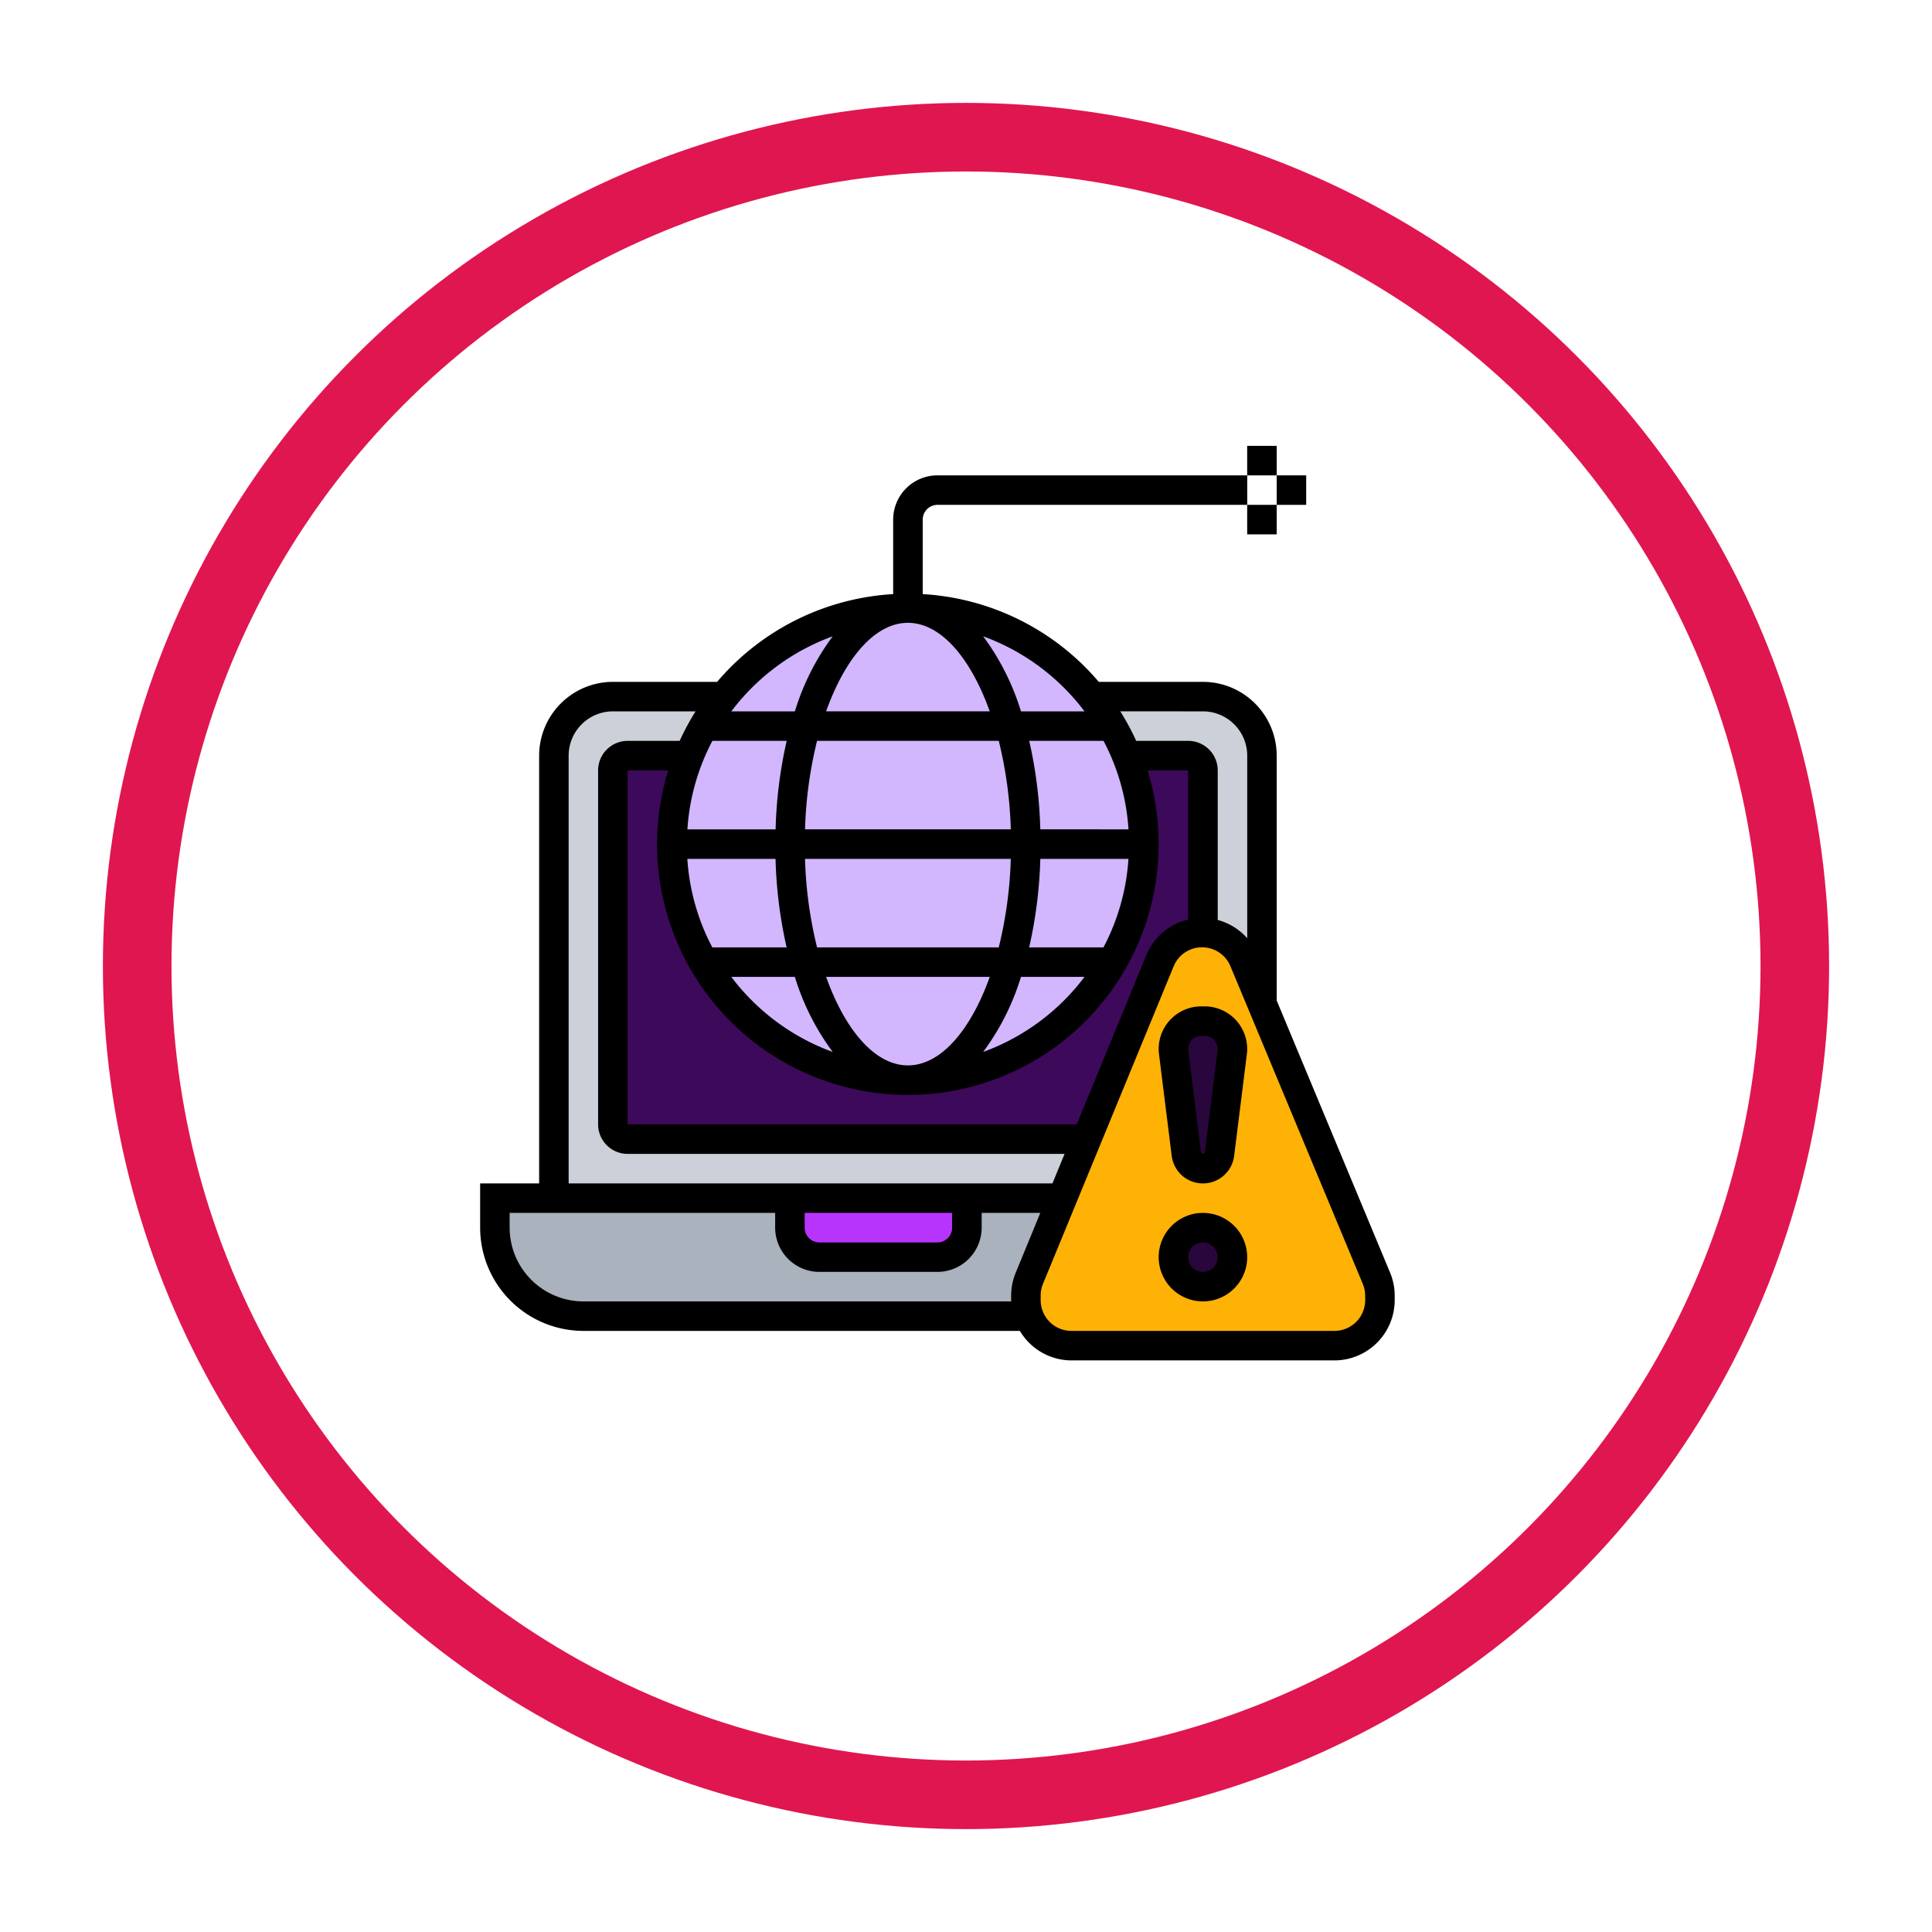 <svg xmlns="http://www.w3.org/2000/svg" xmlns:xlink="http://www.w3.org/1999/xlink" width="169" height="169" viewBox="0 0 169 169">
  <defs>
    <filter id="Elipse_4593" x="0" y="0" width="169" height="169" filterUnits="userSpaceOnUse">
      <feOffset dx="3" dy="3" input="SourceAlpha"/>
      <feGaussianBlur stdDeviation="3" result="blur"/>
      <feFlood flood-opacity="0.231"/>
      <feComposite operator="in" in2="blur"/>
      <feComposite in="SourceGraphic"/>
    </filter>
  </defs>
  <g id="Grupo_107130" data-name="Grupo 107130" transform="translate(-456 -6226)">
    <g transform="matrix(1, 0, 0, 1, 456, 6226)" filter="url(#Elipse_4593)">
      <g id="Elipse_4593-2" data-name="Elipse 4593" transform="translate(6 6)" fill="#fff" stroke="#e01650" stroke-width="6">
        <circle cx="75.5" cy="75.5" r="75.5" stroke="none"/>
        <circle cx="75.5" cy="75.5" r="72.5" fill="none"/>
      </g>
    </g>
    <g id="cyber" transform="translate(498 6265)">
      <g id="Grupo_107096" data-name="Grupo 107096" transform="translate(1.29 14.194)">
        <g id="Grupo_107088" data-name="Grupo 107088" transform="translate(5.161 7.742)">
          <path id="Trazado_150419" data-name="Trazado 150419" d="M66.935,60.871H5V22.161A5.162,5.162,0,0,1,10.161,17H61.774a5.162,5.162,0,0,1,5.161,5.161Z" transform="translate(-5 -17)" fill="#ccd1d9"/>
        </g>
        <g id="Grupo_107089" data-name="Grupo 107089" transform="translate(0 51.613)">
          <path id="Trazado_150420" data-name="Trazado 150420" d="M50.639,51l-2.89,7.019a4.035,4.035,0,0,0-.3,1.51v.4a3.873,3.873,0,0,0,.258,1.394H8.742A7.748,7.748,0,0,1,1,53.581V51H26.806v2.581a2.588,2.588,0,0,0,2.581,2.581H39.71a2.588,2.588,0,0,0,2.581-2.581V51Z" transform="translate(-1 -51)" fill="#aab2bd"/>
        </g>
        <g id="Grupo_107090" data-name="Grupo 107090" transform="translate(25.806 51.613)">
          <path id="Trazado_150421" data-name="Trazado 150421" d="M36.484,51v2.581A2.588,2.588,0,0,1,33.9,56.161H23.581A2.588,2.588,0,0,1,21,53.581V51Z" transform="translate(-21 -51)" fill="#b734fd"/>
        </g>
        <g id="Grupo_107091" data-name="Grupo 107091" transform="translate(10.323 12.903)">
          <path id="Trazado_150422" data-name="Trazado 150422" d="M60.613,54.548H10.29A1.291,1.291,0,0,1,9,53.258V22.29A1.291,1.291,0,0,1,10.29,21H59.323a1.291,1.291,0,0,1,1.29,1.29Z" transform="translate(-9 -21)" fill="#3d095a"/>
        </g>
        <g id="Grupo_107092" data-name="Grupo 107092" transform="translate(15.484)">
          <path id="Trazado_150423" data-name="Trazado 150423" d="M52.781,23.9a20.339,20.339,0,0,1,1.51,7.742,20.645,20.645,0,0,1-41.29,0A20.339,20.339,0,0,1,14.51,23.9a20.068,20.068,0,0,1,3.019-5.161,20.645,20.645,0,0,1,32.232,0A20.068,20.068,0,0,1,52.781,23.9Z" transform="translate(-13 -11)" fill="#d2b7ff"/>
        </g>
        <g id="Grupo_107093" data-name="Grupo 107093" transform="translate(46.452 28.387)">
          <path id="Trazado_150424" data-name="Trazado 150424" d="M57.645,39.194,67.658,63.232a3.933,3.933,0,0,1,.31,1.535v.387a3.976,3.976,0,0,1-3.974,3.974H40.974a3.955,3.955,0,0,1-3.716-2.581A3.873,3.873,0,0,1,37,65.155v-.4a4.035,4.035,0,0,1,.3-1.51l2.89-7.019L42.3,51.065l6.426-15.6A3.989,3.989,0,0,1,52.394,33h.09a3.991,3.991,0,0,1,3.6,2.439Z" transform="translate(-37 -33)" fill="#ffb206"/>
        </g>
        <g id="Grupo_107094" data-name="Grupo 107094" transform="translate(59.355 54.194)">
          <circle id="Elipse_4595" data-name="Elipse 4595" cx="2.581" cy="2.581" r="2.581" fill="#29063c"/>
        </g>
        <g id="Grupo_107095" data-name="Grupo 107095" transform="translate(59.355 36.129)">
          <path id="Trazado_150425" data-name="Trazado 150425" d="M52.161,41.426a2.487,2.487,0,0,1-.013.31l-1.123,8.89a1.456,1.456,0,0,1-2.89,0l-1.123-8.89a2.487,2.487,0,0,1-.013-.31A2.423,2.423,0,0,1,49.426,39h.31a2.423,2.423,0,0,1,2.426,2.426Z" transform="translate(-47 -39)" fill="#29063c"/>
        </g>
      </g>
      <g id="Grupo_107097" data-name="Grupo 107097">
        <path id="Trazado_150426" data-name="Trazado 150426" d="M79.595,71.737l-9.917-23.8V26.516a6.459,6.459,0,0,0-6.452-6.452H54.114a21.874,21.874,0,0,0-15.4-7.676V5.871A1.292,1.292,0,0,1,40,4.581H67.1V2H40a3.876,3.876,0,0,0-3.871,3.871v6.517a21.879,21.879,0,0,0-15.4,7.676H11.613a6.459,6.459,0,0,0-6.452,6.452V63.935H0v3.871a9.043,9.043,0,0,0,9.032,9.032H47.214a5.255,5.255,0,0,0,4.507,2.581H74.729A5.277,5.277,0,0,0,80,74.15v-.386A5.254,5.254,0,0,0,79.595,71.737ZM63.226,22.645A3.876,3.876,0,0,1,67.1,26.516V42.492a5.236,5.236,0,0,0-2.581-1.6V27.806a2.583,2.583,0,0,0-2.581-2.581h-4.55a22.039,22.039,0,0,0-1.391-2.581ZM52.186,58.774H12.9V27.806h3.552a21.935,21.935,0,1,0,41.928,0h3.552V40.858a5.235,5.235,0,0,0-3.658,3.11ZM20.315,25.226h6.5a39.246,39.246,0,0,0-.97,7.742H18.13A19.2,19.2,0,0,1,20.315,25.226ZM37.419,14.9c2.88,0,5.489,3.08,7.156,7.742H30.263c1.667-4.662,4.276-7.742,7.156-7.742Zm7.947,10.323a36.6,36.6,0,0,1,1.053,7.742h-18a36.6,36.6,0,0,1,1.053-7.742Zm11.342,7.742H49a39.246,39.246,0,0,0-.97-7.742h6.5a19.2,19.2,0,0,1,2.185,7.742ZM25.84,35.548a39.246,39.246,0,0,0,.97,7.742h-6.5a19.2,19.2,0,0,1-2.185-7.742Zm2.578,0h18a36.6,36.6,0,0,1-1.053,7.742H29.472a36.6,36.6,0,0,1-1.054-7.742ZM27.53,45.871a21.49,21.49,0,0,0,3.311,6.566,19.416,19.416,0,0,1-8.87-6.566Zm2.733,0H44.577c-1.667,4.662-4.276,7.742-7.156,7.742s-5.49-3.08-7.157-7.742Zm17.045,0h5.559A19.409,19.409,0,0,1,44,52.437,21.49,21.49,0,0,0,47.308,45.871Zm7.215-2.581h-6.5A39.246,39.246,0,0,0,49,35.548h7.71a19.2,19.2,0,0,1-2.185,7.742ZM52.867,22.645H47.308A21.49,21.49,0,0,0,44,16.079,19.416,19.416,0,0,1,52.867,22.645ZM30.841,16.079a21.49,21.49,0,0,0-3.311,6.566H21.972A19.416,19.416,0,0,1,30.841,16.079ZM7.742,26.516a3.876,3.876,0,0,1,3.871-3.871h7.231a21.849,21.849,0,0,0-1.391,2.581H12.9a2.583,2.583,0,0,0-2.581,2.581V58.774A2.583,2.583,0,0,0,12.9,61.355H51.124l-1.062,2.581H7.742Zm20.645,40h12.9v1.29A1.292,1.292,0,0,1,40,69.1H29.677a1.292,1.292,0,0,1-1.29-1.29ZM9.032,74.258a6.459,6.459,0,0,1-6.452-6.452v-1.29H25.806v1.29a3.876,3.876,0,0,0,3.871,3.871H40a3.876,3.876,0,0,0,3.871-3.871v-1.29H49L46.849,71.75a5.232,5.232,0,0,0-.4,2v.4c0,.037.01.071.01.108Zm68.387-.108a2.692,2.692,0,0,1-2.689,2.689H51.721a2.692,2.692,0,0,1-2.689-2.689v-.4a2.668,2.668,0,0,1,.2-1.022L60.663,44.951a2.68,2.68,0,0,1,2.486-1.667h.006a2.686,2.686,0,0,1,2.477,1.655l11.579,27.79a2.688,2.688,0,0,1,.206,1.035Z" transform="translate(0 0.581)"/>
        <path id="Trazado_150427" data-name="Trazado 150427" d="M50.022,38h-.3A3.724,3.724,0,0,0,46,41.72a3.634,3.634,0,0,0,.028.461l1.111,8.893a2.752,2.752,0,0,0,5.462,0l1.111-8.89a3.476,3.476,0,0,0,.03-.463A3.724,3.724,0,0,0,50.022,38Zm1.13,3.861-1.111,8.893a.177.177,0,0,1-.341,0l-1.111-8.9a.979.979,0,0,1-.009-.138,1.14,1.14,0,0,1,1.139-1.139h.3a1.14,1.14,0,0,1,1.139,1.139,1.042,1.042,0,0,1-.009.141Z" transform="translate(13.355 11.032)"/>
        <path id="Trazado_150428" data-name="Trazado 150428" d="M49.871,52a3.871,3.871,0,1,0,3.871,3.871A3.876,3.876,0,0,0,49.871,52Zm0,5.161a1.29,1.29,0,1,1,1.29-1.29A1.292,1.292,0,0,1,49.871,57.161Z" transform="translate(13.355 15.097)"/>
        <path id="Trazado_150429" data-name="Trazado 150429" d="M52,0h2.581V2.581H52Z" transform="translate(15.097)"/>
        <path id="Trazado_150430" data-name="Trazado 150430" d="M52,4h2.581V6.581H52Z" transform="translate(15.097 1.161)"/>
        <path id="Trazado_150431" data-name="Trazado 150431" d="M54,2h2.581V4.581H54Z" transform="translate(15.677 0.581)"/>
      </g>
    </g>
  </g>
</svg>
